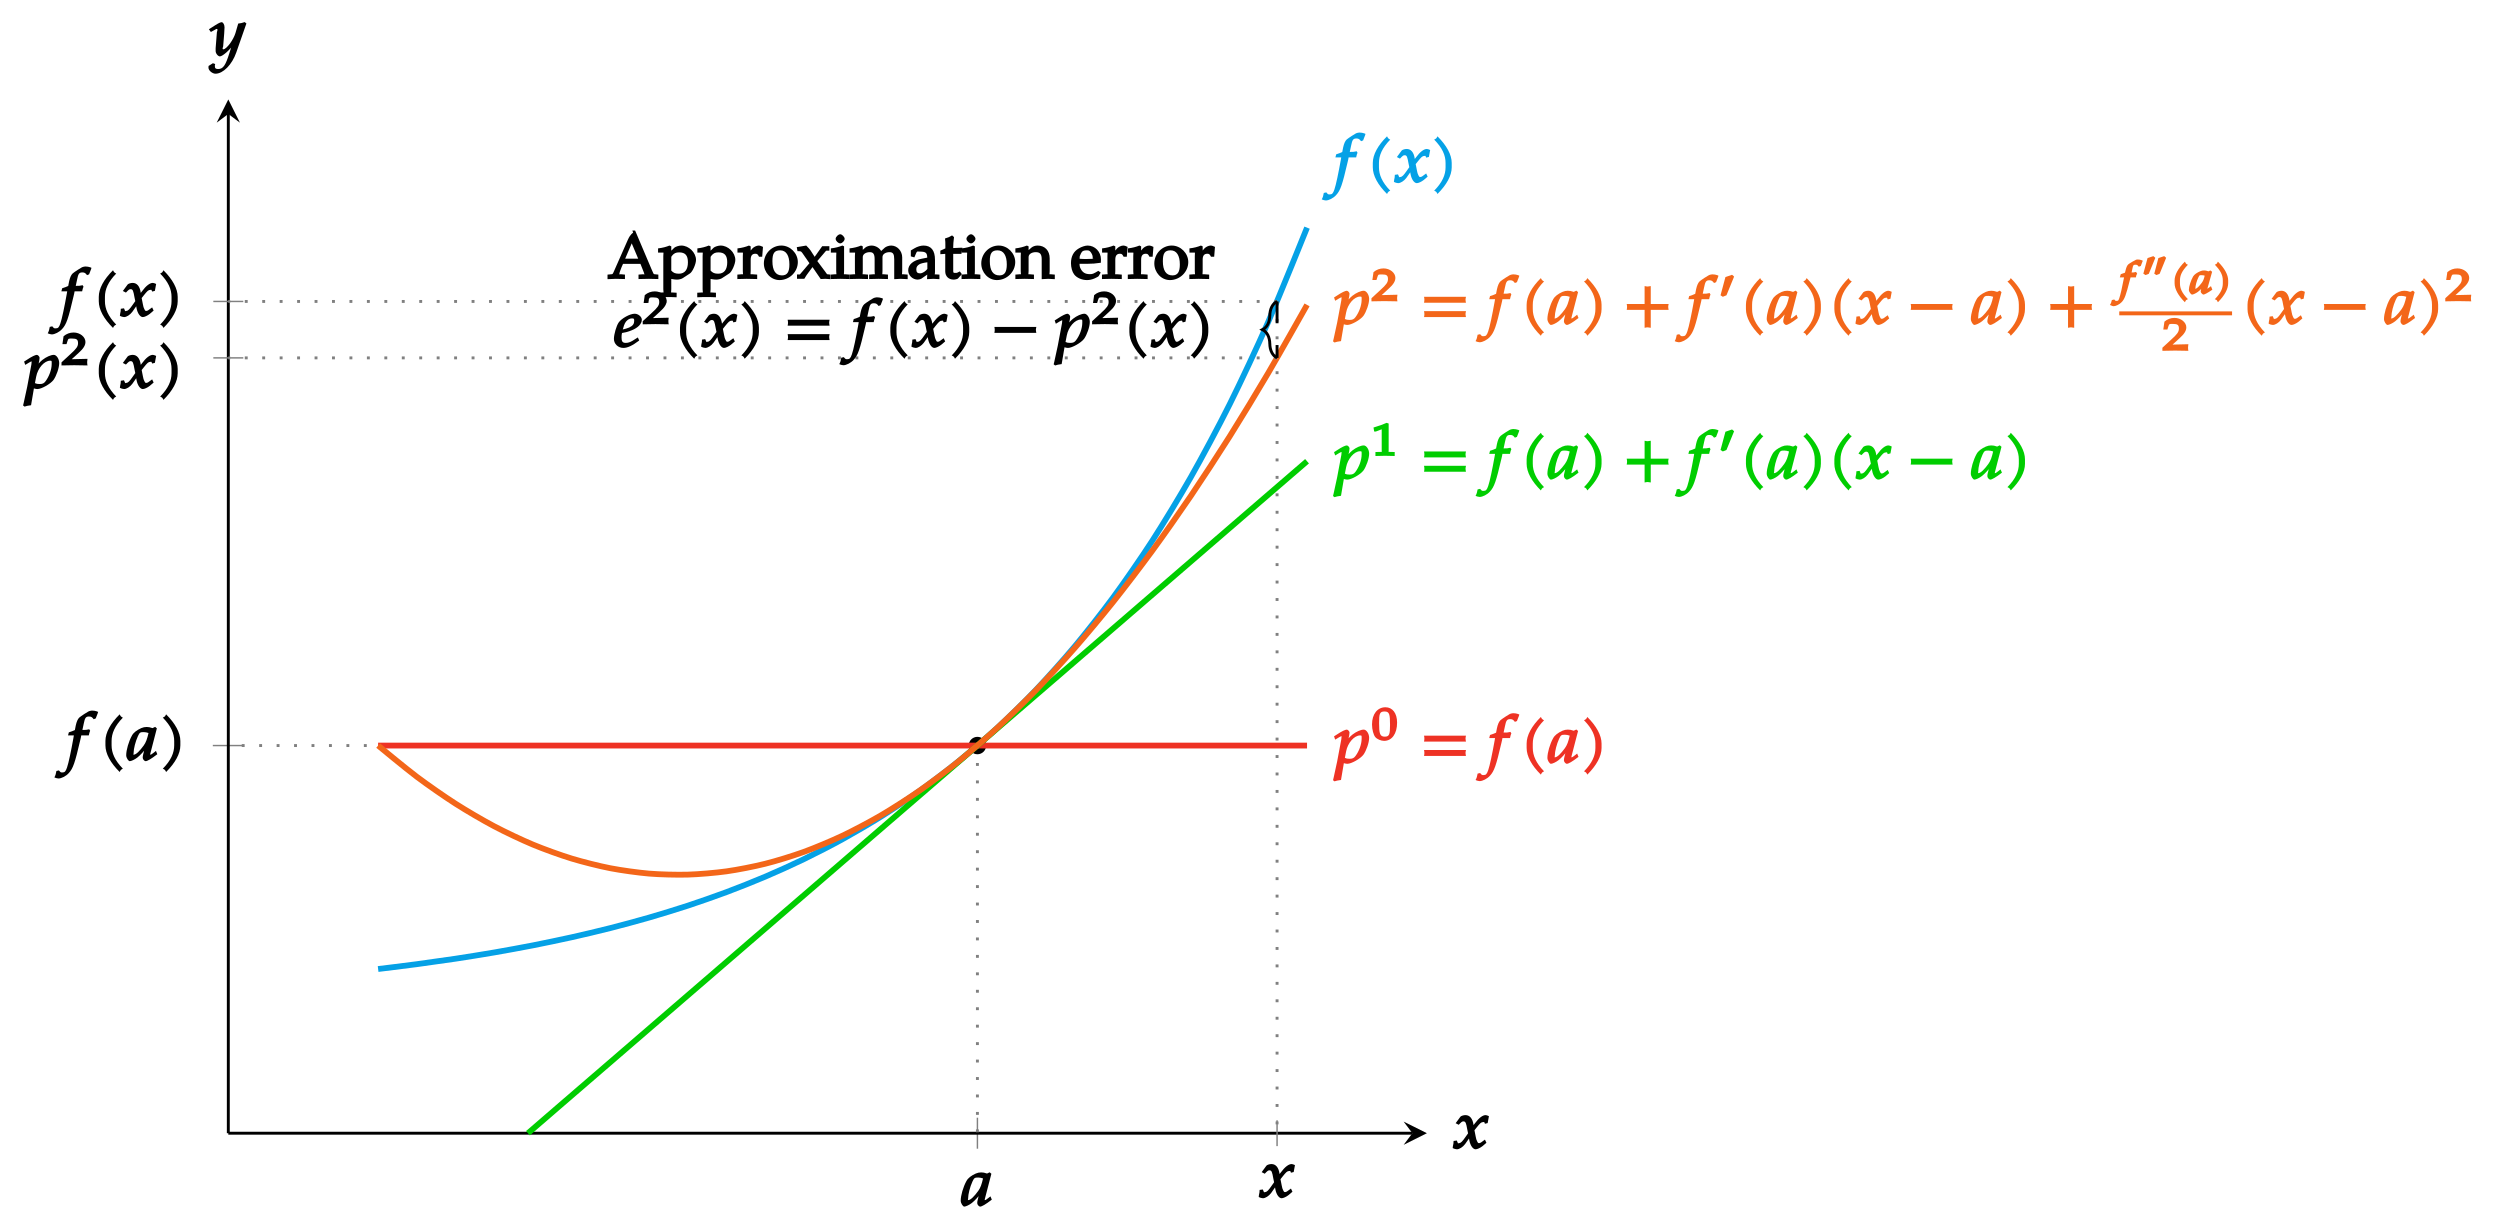 <?xml version="1.0" encoding="UTF-8"?>
<svg xmlns="http://www.w3.org/2000/svg" xmlns:xlink="http://www.w3.org/1999/xlink" width="342.75pt" height="168.75pt" viewBox="0 0 342.75 168.75" version="1.1">
<defs>
<g>
<symbol overflow="visible" id="glyph0-0">
<path style="stroke:none;" d=""/>
</symbol>
<symbol overflow="visible" id="glyph0-1">
<path style="stroke:none;" d="M 4.219 -0.891 L 4.047 -1.312 C 3.797 -1.125 3.797 -1.125 3.75 -1.078 C 3.438 -0.844 3.406 -0.797 3.25 -0.797 C 3.156 -0.797 3.266 -0.734 3.266 -0.875 C 3.266 -0.922 3.266 -0.938 3.281 -0.969 L 4.172 -4.406 L 3.938 -4.609 L 3.578 -4.438 C 3.219 -4.562 3.031 -4.594 2.766 -4.594 C 2.5 -4.594 2.297 -4.547 2.031 -4.438 C 1.422 -4.156 0.984 -3.844 0.75 -3.406 C 0.312 -2.609 -0.031 -1.438 -0.031 -0.719 C -0.031 -0.344 0.281 0.094 0.453 0.094 C 0.656 0.094 1.141 -0.125 1.5 -0.406 C 1.922 -0.75 2.312 -1.172 2.844 -1.859 L 2.578 -1.969 L 2.297 -0.828 C 2.25 -0.656 2.234 -0.516 2.234 -0.375 C 2.234 -0.156 2.484 0.094 2.625 0.094 C 2.859 0.094 3.359 -0.188 4.234 -0.859 Z M 3.047 -3.844 C 2.828 -2.891 2.688 -2.516 2.375 -2.062 C 1.828 -1.312 1.328 -0.797 1 -0.797 C 0.891 -0.797 0.984 -0.781 0.984 -1.016 C 0.984 -1.594 1.234 -2.594 1.578 -3.344 C 1.812 -3.859 1.906 -3.891 2.375 -3.891 C 2.594 -3.891 2.797 -3.844 3.031 -3.766 Z M 3.047 -3.844 "/>
</symbol>
<symbol overflow="visible" id="glyph0-2">
<path style="stroke:none;" d="M 4.125 -6.734 C 3.969 -6.797 3.672 -6.844 3.438 -6.844 C 3.344 -6.844 3.062 -6.781 2.938 -6.703 C 2.875 -6.688 1.953 -6.094 1.719 -5.891 C 1.5 -5.688 1.344 -5.312 1.234 -4.812 L 1.109 -4.172 C 0.859 -4.047 0.656 -3.984 0.281 -3.859 L 0.172 -3.438 L 0.969 -3.438 L 0.906 -3.062 C 0.594 -1.312 0.25 0.344 0.031 0.969 C -0.156 1.5 -0.266 1.641 -0.625 1.641 C -0.859 1.641 -0.859 1.609 -1.078 1.359 L -1.422 1.438 C -1.469 1.766 -1.562 2.094 -1.703 2.312 C -1.531 2.406 -1.25 2.469 -1.141 2.469 C -0.75 2.469 -0.109 2.156 0.266 1.734 C 0.859 1.094 1.109 0.375 1.844 -2.781 C 1.891 -3 1.969 -3.281 1.984 -3.438 L 3.016 -3.438 C 3.078 -3.734 3.141 -3.953 3.203 -4.078 L 3.078 -4.281 L 2.938 -4.25 C 2.703 -4.188 2.594 -4.188 2.125 -4.188 L 2.141 -4.188 L 2.328 -5.062 C 2.484 -5.828 2.594 -6.031 3.047 -6.031 C 3.344 -6.031 3.484 -5.938 3.688 -5.656 L 3.969 -5.766 L 4.234 -6.453 L 4.297 -6.656 Z M 4.125 -6.734 "/>
</symbol>
<symbol overflow="visible" id="glyph0-3">
<path style="stroke:none;" d="M 3.188 -5.938 C 3.141 -5.969 3.094 -6 3.047 -6.047 C 3 -6.094 2.969 -6.141 2.875 -6.328 C 1.609 -5.078 0.922 -3.812 0.922 -2.672 L 0.922 -2.078 C 0.922 -0.938 1.609 0.328 2.875 1.578 C 2.969 1.375 3 1.344 3.047 1.297 C 3.094 1.25 3.141 1.203 3.312 1.125 C 2.203 -0.016 1.766 -1.047 1.766 -2.078 L 1.766 -2.672 C 1.766 -3.719 2.203 -4.734 3.312 -5.875 Z M 3.188 -5.938 "/>
</symbol>
<symbol overflow="visible" id="glyph0-4">
<path style="stroke:none;" d="M 2.875 -2.078 L 2.875 -2.672 C 2.875 -3.812 2.172 -5.078 0.922 -6.328 C 0.828 -6.141 0.797 -6.094 0.75 -6.047 C 0.703 -6 0.656 -5.969 0.469 -5.875 C 1.594 -4.734 2.031 -3.719 2.031 -2.672 L 2.031 -2.078 C 2.031 -1.047 1.594 -0.016 0.469 1.125 C 0.656 1.203 0.703 1.25 0.75 1.297 C 0.797 1.344 0.828 1.375 0.922 1.578 C 2.172 0.328 2.875 -0.938 2.875 -2.078 Z M 2.875 -2.078 "/>
</symbol>
<symbol overflow="visible" id="glyph0-5">
<path style="stroke:none;" d="M 4.938 -4.469 C 4.812 -4.531 4.625 -4.594 4.531 -4.594 C 4.141 -4.594 3.625 -4.234 3.016 -3.406 L 2.656 -2.922 L 2.938 -2.812 L 2.875 -3.25 C 2.75 -4.141 2.344 -4.594 1.766 -4.594 C 1.5 -4.594 1.172 -4.484 1.078 -4.375 L 0.422 -3.484 L 0.844 -3.266 C 1.203 -3.641 1.297 -3.734 1.484 -3.734 C 1.797 -3.734 1.859 -3.5 2.016 -2.625 L 2.125 -2.094 L 1.781 -1.609 C 1.359 -1 1.141 -0.75 0.875 -0.75 C 0.719 -0.75 0.766 -0.656 0.75 -0.703 L 0.578 -1.109 L 0.141 -1.047 C 0.141 -0.75 0.109 -0.625 0.047 -0.344 C 0.031 -0.234 0.031 -0.203 0.016 -0.078 C 0.203 0.031 0.484 0.094 0.594 0.094 C 0.922 0.094 1.406 -0.203 1.719 -0.625 L 2.453 -1.672 L 2.188 -1.766 L 2.297 -1.141 C 2.438 -0.391 2.812 0.094 3.156 0.094 C 3.375 0.094 3.797 -0.094 4.109 -0.344 L 4.641 -0.797 L 4.438 -1.234 C 3.922 -0.844 3.797 -0.75 3.641 -0.75 C 3.484 -0.75 3.469 -0.797 3.375 -0.984 C 3.281 -1.141 3.219 -1.375 3.172 -1.641 L 3 -2.516 L 3.297 -2.891 C 3.766 -3.469 3.906 -3.641 4.219 -3.641 C 4.375 -3.641 4.328 -3.703 4.438 -3.406 L 4.812 -3.5 L 4.984 -4.438 Z M 4.938 -4.469 "/>
</symbol>
<symbol overflow="visible" id="glyph0-6">
<path style="stroke:none;" d="M 4.797 -3.469 C 4.797 -4.062 4.406 -4.594 4.062 -4.594 C 3.656 -4.594 3.016 -4.312 2.5 -3.906 C 2.109 -3.578 1.906 -3.359 1.562 -2.828 L 1.828 -2.719 L 2.062 -3.797 C 2.094 -3.953 2.109 -4.078 2.109 -4.188 C 2.109 -4.359 1.875 -4.594 1.734 -4.594 C 1.531 -4.594 1.047 -4.375 0.328 -3.891 L -0.016 -3.672 L 0.141 -3.219 L 0.656 -3.531 C 0.938 -3.688 0.938 -3.688 1.016 -3.688 C 1.109 -3.688 1.016 -3.75 1.016 -3.625 C 1.016 -3.547 1 -3.375 0.984 -3.281 L 0.406 -0.203 L -0.062 1.953 L -0.156 2.344 L 0.047 2.5 C 0.297 2.406 0.5 2.375 0.938 2.312 L 1.328 0.016 L 1.297 0 C 1.547 0.078 1.703 0.094 1.812 0.094 C 2.359 0.094 3.594 -0.594 4.016 -1.156 C 4.406 -1.703 4.797 -2.797 4.797 -3.469 Z M 3.766 -3.328 C 3.766 -2.594 3.422 -1.625 2.906 -0.953 C 2.703 -0.688 2.516 -0.594 2.109 -0.594 C 1.812 -0.594 1.672 -0.625 1.469 -0.719 L 1.641 -1.609 C 1.859 -2.766 2.75 -3.797 3.562 -3.797 C 3.812 -3.797 3.766 -3.734 3.766 -3.328 Z M 3.766 -3.328 "/>
</symbol>
<symbol overflow="visible" id="glyph0-7">
<path style="stroke:none;" d="M 6.25 -3.094 C 6.234 -3.188 6.219 -3.281 6.219 -3.359 C 6.219 -3.453 6.234 -3.547 6.281 -3.766 L 0.531 -3.766 C 0.578 -3.547 0.578 -3.453 0.578 -3.359 C 0.578 -3.281 0.578 -3.188 0.531 -2.953 L 6.281 -2.953 Z M 6.25 -1.125 C 6.234 -1.203 6.219 -1.297 6.219 -1.391 C 6.219 -1.484 6.234 -1.562 6.281 -1.797 L 0.531 -1.797 C 0.578 -1.562 0.578 -1.484 0.578 -1.391 C 0.578 -1.297 0.578 -1.203 0.531 -0.984 L 6.281 -0.984 Z M 6.25 -1.125 "/>
</symbol>
<symbol overflow="visible" id="glyph0-8">
<path style="stroke:none;" d="M 6.25 -2.109 C 6.234 -2.203 6.219 -2.281 6.219 -2.375 C 6.219 -2.469 6.234 -2.562 6.281 -2.781 L 3.828 -2.781 L 3.828 -5.234 C 3.594 -5.188 3.5 -5.172 3.406 -5.172 C 3.312 -5.172 3.234 -5.188 2.984 -5.234 L 2.984 -2.781 L 0.531 -2.781 C 0.578 -2.562 0.578 -2.469 0.578 -2.375 C 0.578 -2.281 0.578 -2.203 0.531 -1.969 L 2.984 -1.969 L 2.984 0.484 C 3.234 0.438 3.312 0.422 3.406 0.422 C 3.5 0.422 3.594 0.438 3.828 0.484 L 3.828 -1.969 L 6.281 -1.969 Z M 6.25 -2.109 "/>
</symbol>
<symbol overflow="visible" id="glyph0-9">
<path style="stroke:none;" d="M 6.25 -2.109 C 6.234 -2.203 6.219 -2.281 6.219 -2.375 C 6.219 -2.469 6.234 -2.562 6.281 -2.781 L 0.531 -2.781 C 0.578 -2.562 0.578 -2.469 0.578 -2.375 C 0.578 -2.281 0.578 -2.203 0.531 -1.969 L 6.281 -1.969 Z M 6.25 -2.109 "/>
</symbol>
<symbol overflow="visible" id="glyph0-10">
<path style="stroke:none;" d="M 3.906 -3.766 C 3.906 -4.172 3.422 -4.594 2.922 -4.594 C 2.281 -4.594 1.109 -3.953 0.719 -3.375 C 0.422 -2.938 0.078 -1.766 0.078 -1.141 C 0.078 -0.453 0.656 0.094 1.375 0.094 C 1.922 0.094 2.578 -0.188 3.547 -0.922 L 3.359 -1.344 L 2.938 -1.078 C 2.438 -0.734 2.078 -0.594 1.719 -0.594 C 1.25 -0.594 1.125 -0.797 1.125 -1.344 C 1.125 -1.562 1.141 -1.797 1.188 -1.953 L 1.859 -2.094 C 2.031 -2.141 2.281 -2.219 2.531 -2.328 C 3.359 -2.656 3.906 -3.203 3.906 -3.766 Z M 2.859 -3.609 C 2.859 -3.219 2.688 -2.938 2.172 -2.703 C 1.906 -2.594 1.547 -2.484 1.297 -2.438 L 1.344 -2.594 C 1.5 -3.188 1.656 -3.484 1.922 -3.703 C 2.109 -3.859 2.312 -3.953 2.562 -3.953 C 2.828 -3.953 2.859 -3.906 2.859 -3.609 Z M 2.859 -3.609 "/>
</symbol>
<symbol overflow="visible" id="glyph0-11">
<path style="stroke:none;" d="M 4.984 -4.469 L 4.812 -4.609 C 4.484 -4.5 4.266 -4.438 3.922 -4.406 L 3.547 -3.109 C 3.422 -2.688 3.125 -2.125 2.812 -1.688 C 2.469 -1.234 2.109 -0.875 1.891 -0.875 C 1.672 -0.875 1.844 -1.172 1.859 -1.281 L 2 -3.016 C 2.016 -3.297 2.047 -3.641 2.047 -3.891 C 2.047 -4.297 1.828 -4.594 1.656 -4.594 C 1.531 -4.594 1.281 -4.5 0.812 -4.203 L -0.094 -3.625 L 0.172 -3.25 L 0.828 -3.609 C 0.875 -3.641 0.891 -3.672 0.953 -3.672 C 1.203 -3.672 1.016 -3.359 1 -3.203 L 0.828 -1.031 L 0.828 -0.672 C 0.812 -0.297 1.172 0.094 1.406 0.094 C 1.766 0.094 2.703 -0.703 3.438 -1.719 L 3.172 -1.812 L 2.688 -0.281 C 2.188 1.312 1.859 1.828 1.172 1.828 C 0.828 1.828 0.719 1.719 0.719 1.406 C 0.719 1.359 0.719 1.297 0.766 1.141 L 0.453 1.031 L -0.141 1.406 C -0.156 1.547 -0.156 1.594 -0.156 1.641 C -0.156 2.031 0.375 2.469 0.812 2.469 C 1.844 2.469 3.078 1.234 3.656 -0.438 L 5.047 -4.422 Z M 4.984 -4.469 "/>
</symbol>
<symbol overflow="visible" id="glyph1-0">
<path style="stroke:none;" d=""/>
</symbol>
<symbol overflow="visible" id="glyph1-1">
<path style="stroke:none;" d="M 3.562 -2.375 C 3.562 -3.688 2.922 -4.484 1.969 -4.484 C 0.875 -4.484 0.125 -3.562 0.125 -2.125 C 0.125 -1.422 0.328 -0.688 0.578 -0.391 C 0.812 -0.109 1.359 0.125 1.781 0.125 C 2.844 0.125 3.562 -0.844 3.562 -2.375 Z M 2.594 -2.078 C 2.594 -0.797 2.516 -0.453 1.875 -0.453 C 1.203 -0.453 1.094 -0.875 1.094 -2.328 C 1.094 -3.594 1.172 -3.906 1.844 -3.906 C 2.516 -3.906 2.594 -3.5 2.594 -2.078 Z M 2.594 -2.078 "/>
</symbol>
<symbol overflow="visible" id="glyph1-2">
<path style="stroke:none;" d="M 3.234 -0.156 L 3.234 -0.516 L 2.688 -0.531 C 2.297 -0.562 2.406 -0.438 2.406 -0.75 L 2.406 -4.422 L 2.125 -4.516 C 1.672 -4.312 1.172 -4.125 0.328 -3.875 L 0.422 -3.328 L 0.656 -3.328 L 1.562 -3.672 L 1.578 -3.672 C 1.625 -3.672 1.453 -3.797 1.453 -3.656 L 1.453 -0.75 C 1.453 -0.438 1.562 -0.562 1.188 -0.531 L 0.594 -0.516 L 0.594 0.031 L 1.938 0 L 3.234 0.031 Z M 3.234 -0.156 "/>
</symbol>
<symbol overflow="visible" id="glyph1-3">
<path style="stroke:none;" d="M 1.984 -3.438 L 1.781 -3.609 L 0.875 -3.297 L 0.203 -0.797 L 0.516 -0.594 L 1.016 -0.797 L 2.062 -3.359 Z M 1.984 -3.438 "/>
</symbol>
<symbol overflow="visible" id="glyph1-4">
<path style="stroke:none;" d="M 3.578 -0.156 C 3.562 -0.281 3.562 -0.344 3.562 -0.438 C 3.562 -0.516 3.562 -0.562 3.609 -0.875 L 0.969 -0.812 L 1.109 -0.516 L 2.375 -1.672 C 3.062 -2.281 3.328 -2.734 3.328 -3.188 C 3.328 -3.875 2.594 -4.484 1.703 -4.484 C 1.203 -4.484 0.719 -4.312 0.328 -3.969 L 0.172 -2.891 L 0.734 -2.891 L 0.875 -3.344 C 0.984 -3.688 1.047 -3.656 1.516 -3.656 C 2.125 -3.656 2.312 -3.516 2.312 -3.016 C 2.312 -2.562 2.078 -2.25 1.281 -1.531 L 0.047 -0.391 L 0.047 0.031 L 1.797 0 L 3.609 0.031 Z M 3.578 -0.156 "/>
</symbol>
<symbol overflow="visible" id="glyph1-5">
<path style="stroke:none;" d="M 3.016 -4.672 C 2.891 -4.719 2.688 -4.75 2.516 -4.75 C 2.438 -4.75 2.328 -4.734 2.281 -4.703 C 2.109 -4.641 1.391 -4.219 1.234 -4.078 C 1.078 -3.938 0.953 -3.641 0.875 -3.297 L 0.781 -2.938 C 0.672 -2.891 0.531 -2.844 0.203 -2.734 L 0.078 -2.297 L 0.656 -2.297 L 0.625 -2.141 C 0.406 -0.969 0.156 0.141 0 0.562 C -0.125 0.906 -0.141 0.922 -0.391 0.922 C -0.547 0.922 -0.5 0.922 -0.688 0.734 L -1.016 0.812 C -1.078 1.078 -1.125 1.25 -1.281 1.484 C -0.953 1.641 -0.844 1.656 -0.766 1.656 C -0.484 1.656 0.031 1.406 0.297 1.125 C 0.734 0.703 0.922 0.156 1.453 -1.938 C 1.484 -2.094 1.531 -2.281 1.547 -2.297 L 2.281 -2.297 C 2.328 -2.578 2.328 -2.594 2.453 -2.812 L 2.297 -3.047 L 2.172 -3.016 C 2 -2.969 1.922 -2.969 1.578 -2.969 L 1.688 -2.969 L 1.797 -3.469 C 1.906 -3.984 1.922 -4.031 2.25 -4.031 C 2.453 -4.031 2.5 -3.984 2.672 -3.766 L 2.953 -3.859 L 3.156 -4.406 L 3.234 -4.578 Z M 3.016 -4.672 "/>
</symbol>
<symbol overflow="visible" id="glyph1-6">
<path style="stroke:none;" d="M 2.188 -4.109 C 2.156 -4.125 2.125 -4.156 2.094 -4.188 C 2.062 -4.219 2.047 -4.25 1.938 -4.453 C 1.016 -3.547 0.531 -2.641 0.531 -1.875 L 0.531 -1.484 C 0.531 -0.719 1.016 0.188 1.938 1.109 C 2.047 0.891 2.062 0.859 2.094 0.828 C 2.125 0.797 2.156 0.781 2.359 0.688 C 1.531 -0.156 1.266 -0.781 1.266 -1.484 L 1.266 -1.875 C 1.266 -2.562 1.531 -3.188 2.359 -4.031 Z M 2.188 -4.109 "/>
</symbol>
<symbol overflow="visible" id="glyph1-7">
<path style="stroke:none;" d="M 3.141 -0.688 L 2.984 -1.094 C 2.734 -0.906 2.719 -0.891 2.688 -0.875 C 2.453 -0.719 2.5 -0.719 2.391 -0.719 C 2.312 -0.719 2.469 -0.578 2.469 -0.672 C 2.469 -0.703 2.469 -0.719 2.484 -0.734 L 3.141 -3.062 L 2.906 -3.25 L 2.641 -3.125 C 2.359 -3.219 2.219 -3.25 2.047 -3.25 C 1.844 -3.25 1.703 -3.219 1.516 -3.141 C 1.078 -2.953 0.719 -2.719 0.531 -2.422 C 0.234 -1.891 -0.047 -1.047 -0.047 -0.578 C -0.047 -0.312 0.25 0.062 0.391 0.062 C 0.531 0.062 0.922 -0.109 1.188 -0.312 C 1.484 -0.531 1.766 -0.812 2.141 -1.281 L 1.828 -1.406 L 1.625 -0.641 C 1.594 -0.531 1.578 -0.438 1.578 -0.328 C 1.578 -0.203 1.844 0.062 1.938 0.062 C 2.094 0.062 2.516 -0.156 3.172 -0.609 Z M 2.156 -2.656 C 2 -2.016 1.922 -1.828 1.703 -1.531 C 1.312 -1.016 1.016 -0.719 0.781 -0.719 C 0.688 -0.719 0.844 -0.609 0.844 -0.766 C 0.844 -1.156 1.016 -1.812 1.266 -2.312 C 1.438 -2.656 1.406 -2.594 1.766 -2.594 C 1.922 -2.594 2.047 -2.562 2.125 -2.531 Z M 2.156 -2.656 "/>
</symbol>
<symbol overflow="visible" id="glyph1-8">
<path style="stroke:none;" d="M 2 -1.484 L 2 -1.875 C 2 -2.641 1.516 -3.547 0.594 -4.453 C 0.484 -4.25 0.469 -4.219 0.438 -4.188 C 0.406 -4.156 0.375 -4.125 0.172 -4.031 C 1 -3.188 1.266 -2.562 1.266 -1.875 L 1.266 -1.484 C 1.266 -0.781 1 -0.156 0.172 0.688 C 0.375 0.781 0.406 0.797 0.438 0.828 C 0.469 0.859 0.484 0.891 0.594 1.109 C 1.516 0.188 2 -0.719 2 -1.484 Z M 2 -1.484 "/>
</symbol>
<symbol overflow="visible" id="glyph2-0">
<path style="stroke:none;" d=""/>
</symbol>
<symbol overflow="visible" id="glyph2-1">
<path style="stroke:none;" d="M 1.688 -2.938 L 1.5 -3.094 L 0.703 -2.828 L 0.125 -0.688 L 0.422 -0.5 L 0.875 -0.672 L 1.766 -2.859 Z M 3.172 -2.938 L 2.984 -3.094 L 2.188 -2.828 L 1.625 -0.688 L 1.906 -0.5 L 2.359 -0.672 L 3.25 -2.859 Z M 3.172 -2.938 "/>
</symbol>
<symbol overflow="visible" id="glyph3-0">
<path style="stroke:none;" d=""/>
</symbol>
<symbol overflow="visible" id="glyph3-1">
<path style="stroke:none;" d="M 6.938 -0.141 L 6.938 -0.578 L 6.469 -0.625 C 6.25 -0.641 6.312 -0.625 5.984 -1.359 L 3.75 -6.625 L 3.375 -6.625 L 3.484 -6.328 C 3.484 -6.328 3.109 -6.141 2.766 -5.375 L 0.781 -0.875 C 0.656 -0.625 0.656 -0.641 0.469 -0.625 L -0.031 -0.578 L -0.031 0.047 C 0.453 0.016 0.797 0 1.109 0 C 1.469 0 1.844 0.016 2.359 0.031 L 2.359 -0.578 L 1.859 -0.625 C 1.547 -0.641 1.594 -0.531 1.594 -0.672 C 1.594 -0.797 1.719 -1.172 1.906 -1.625 L 2.094 -2.047 L 4.484 -2.047 L 4.828 -1.188 C 4.984 -0.812 5.016 -0.703 5.016 -0.625 C 5.016 -0.516 5.047 -0.641 4.812 -0.625 L 4.219 -0.578 L 4.219 0.031 C 4.812 0.016 5.234 0 5.641 0 C 6.016 0 6.406 0.016 6.938 0.031 Z M 4.422 -2.766 L 2.391 -2.766 L 3.453 -5.25 L 3.125 -5.25 L 4.172 -2.766 Z M 4.422 -2.766 "/>
</symbol>
<symbol overflow="visible" id="glyph3-2">
<path style="stroke:none;" d="M 5.125 -2.594 C 5.125 -3.594 4.141 -4.562 3.109 -4.562 C 2.766 -4.562 2.328 -4.406 2.172 -4.281 L 1.734 -3.859 L 1.734 -4.453 L 1.484 -4.562 C 1.031 -4.375 0.562 -4.25 -0.078 -4.172 L -0.078 -3.594 L 0.422 -3.594 C 0.781 -3.594 0.641 -3.688 0.641 -3.109 L 0.641 1.406 C 0.641 1.969 0.797 1.859 0.484 1.875 L -0.094 1.906 L -0.094 2.531 C 0.453 2.5 0.812 2.5 1.188 2.5 C 1.562 2.5 1.938 2.5 2.469 2.531 L 2.469 1.906 L 1.906 1.875 C 1.594 1.859 1.734 1.969 1.734 1.406 L 1.734 0.016 C 1.719 0 2.125 0.109 2.531 0.109 C 2.797 0.109 3.141 0.016 3.281 -0.078 L 4.312 -0.75 C 4.656 -0.984 5.125 -2.031 5.125 -2.594 Z M 4.016 -2.266 C 4.016 -1.266 3.594 -0.703 2.781 -0.703 C 2.281 -0.703 2.031 -0.812 1.734 -1.125 L 1.734 -2.922 C 1.734 -3.047 1.734 -3.016 1.844 -3.172 C 2.109 -3.5 2.359 -3.625 2.812 -3.625 C 3.656 -3.625 4.016 -3.203 4.016 -2.266 Z M 4.016 -2.266 "/>
</symbol>
<symbol overflow="visible" id="glyph3-3">
<path style="stroke:none;" d="M 3.469 -4.406 C 3.375 -4.469 3.094 -4.562 2.938 -4.562 C 2.656 -4.562 2.25 -4.359 2.062 -4.141 L 1.562 -3.547 L 1.844 -3.422 L 1.844 -4.453 L 1.609 -4.562 C 1.141 -4.375 0.688 -4.25 0.031 -4.172 L 0.031 -3.594 L 0.531 -3.594 C 0.891 -3.594 0.766 -3.688 0.766 -3.109 L 0.766 -1.078 C 0.766 -0.516 0.906 -0.641 0.594 -0.625 L 0.016 -0.578 L 0.016 0.031 C 0.562 0.016 0.922 0 1.297 0 C 1.719 0 2.141 0.016 2.734 0.031 L 2.734 -0.578 L 2.109 -0.625 C 1.703 -0.641 1.844 -0.5 1.844 -1.078 L 1.844 -2.625 C 1.844 -3.172 2.047 -3.438 2.484 -3.438 C 2.75 -3.438 2.812 -3.359 2.984 -3.031 L 3.422 -3.031 L 3.531 -4.375 Z M 3.469 -4.406 "/>
</symbol>
<symbol overflow="visible" id="glyph3-4">
<path style="stroke:none;" d="M 4.766 -2.297 C 4.766 -3.5 3.734 -4.562 2.5 -4.562 C 1.188 -4.562 0.109 -3.453 0.109 -2.109 C 0.109 -0.859 1.078 0.172 2.25 0.172 C 3.625 0.172 4.766 -0.953 4.766 -2.297 Z M 3.609 -1.969 C 3.609 -0.938 3.312 -0.469 2.594 -0.469 C 1.719 -0.469 1.281 -1.141 1.281 -2.422 C 1.281 -3.5 1.547 -3.906 2.344 -3.906 C 3.172 -3.906 3.609 -3.188 3.609 -1.969 Z M 3.609 -1.969 "/>
</symbol>
<symbol overflow="visible" id="glyph3-5">
<path style="stroke:none;" d="M 4.609 -0.141 L 4.609 -0.578 L 4.219 -0.625 C 4.109 -0.625 4.125 -0.641 4.031 -0.781 L 2.797 -2.438 L 3.969 -3.812 C 4.031 -3.875 4.016 -3.859 4.156 -3.859 L 4.453 -3.859 L 4.453 -4.469 L 3.469 -4.469 L 2.438 -3.016 L 1.875 -3.891 C 1.734 -4.078 1.641 -4.203 1.281 -4.562 L -0.016 -4.344 L 0.078 -3.797 L 0.406 -3.781 C 0.578 -3.766 0.641 -3.688 0.734 -3.562 L 1.719 -2.141 L 0.469 -0.672 C 0.406 -0.594 0.422 -0.594 0.328 -0.594 L 0.016 -0.594 L 0.016 0 L 0.953 0 L 1.062 -0.047 C 1.062 -0.047 1.125 -0.25 1.609 -0.891 L 2.141 -1.609 L 3.266 0.031 C 3.531 0.016 3.719 0 3.891 0 C 4.078 0 4.266 0.016 4.609 0.047 Z M 4.609 -0.141 "/>
</symbol>
<symbol overflow="visible" id="glyph3-6">
<path style="stroke:none;" d="M 2.594 -0.141 L 2.594 -0.578 L 2.016 -0.625 C 1.719 -0.641 1.844 -0.516 1.844 -1.078 L 1.844 -4.453 L 1.609 -4.562 C 1.141 -4.375 0.688 -4.25 0.031 -4.172 L 0.031 -3.594 L 0.531 -3.594 C 0.891 -3.594 0.766 -3.688 0.766 -3.109 L 0.766 -1.078 C 0.766 -0.516 0.906 -0.641 0.594 -0.625 L 0.016 -0.578 L 0.016 0.031 C 0.562 0.016 0.938 0 1.312 0 C 1.688 0 2.047 0.016 2.594 0.031 Z M 1.922 -5.484 C 1.922 -5.734 1.578 -6.109 1.312 -6.109 C 1.047 -6.109 0.688 -5.75 0.688 -5.484 C 0.688 -5.203 1.047 -4.859 1.312 -4.859 C 1.578 -4.859 1.922 -5.203 1.922 -5.484 Z M 1.922 -5.484 "/>
</symbol>
<symbol overflow="visible" id="glyph3-7">
<path style="stroke:none;" d="M 7.953 -0.141 L 7.953 -0.578 L 7.375 -0.625 C 7.062 -0.641 7.203 -0.516 7.203 -1.078 L 7.203 -2.938 C 7.203 -3.828 6.516 -4.562 5.688 -4.562 C 5.375 -4.562 5 -4.422 4.828 -4.281 L 4.312 -3.812 C 4.156 -4.141 3.625 -4.562 3 -4.562 C 2.672 -4.562 2.297 -4.422 2.141 -4.281 L 1.797 -3.969 L 1.797 -4.453 L 1.562 -4.562 C 1.109 -4.375 0.641 -4.25 -0.016 -4.172 L -0.016 -3.594 L 0.5 -3.594 C 0.859 -3.594 0.719 -3.688 0.719 -3.109 L 0.719 -1.078 C 0.719 -0.516 0.859 -0.641 0.562 -0.625 L -0.031 -0.578 L -0.031 0.031 C 0.516 0.016 0.906 0 1.281 0 C 1.641 0 1.984 0.016 2.516 0.031 L 2.516 -0.578 L 1.969 -0.625 C 1.672 -0.641 1.797 -0.516 1.797 -1.078 L 1.797 -2.984 C 1.797 -3.391 2.234 -3.656 2.766 -3.656 C 3.25 -3.656 3.422 -3.375 3.422 -2.688 L 3.422 -1.078 C 3.422 -0.516 3.562 -0.641 3.25 -0.625 L 2.672 -0.578 L 2.672 0.031 C 3.219 0.016 3.594 0 3.969 0 C 4.344 0 4.703 0.016 5.25 0.031 L 5.25 -0.578 L 4.672 -0.625 C 4.375 -0.641 4.5 -0.516 4.5 -1.078 L 4.5 -2.984 C 4.5 -3.391 4.938 -3.656 5.469 -3.656 C 5.953 -3.656 6.109 -3.375 6.109 -2.688 L 6.109 0.047 C 6.516 0.016 6.766 0 7 0 C 7.266 0 7.531 0.016 7.953 0.047 Z M 7.953 -0.141 "/>
</symbol>
<symbol overflow="visible" id="glyph3-8">
<path style="stroke:none;" d="M 4.391 -0.141 L 4.391 -0.578 L 3.875 -0.609 C 3.656 -0.625 3.781 -0.516 3.781 -0.953 L 3.781 -2.594 C 3.781 -3.906 3.25 -4.562 2.203 -4.562 C 1.828 -4.562 1.344 -4.406 1 -4.203 L 0.469 -3.891 L 0.469 -3.078 L 0.953 -2.938 L 1.156 -3.422 C 1.344 -3.844 1.281 -3.734 1.688 -3.734 C 2.531 -3.734 2.703 -3.562 2.719 -2.906 L 2.016 -2.766 C 0.797 -2.547 0.109 -1.953 0.109 -1.172 C 0.109 -0.469 0.703 0.109 1.422 0.109 C 1.578 0.109 1.844 0.031 1.906 -0.016 L 2.719 -0.578 L 2.688 0.047 C 3.094 0.016 3.328 0 3.562 0 C 3.781 0 4 0.016 4.391 0.047 Z M 2.781 -1.406 C 2.516 -1.047 2.078 -0.75 1.734 -0.75 C 1.375 -0.75 1.219 -0.906 1.219 -1.297 C 1.219 -1.625 1.359 -1.812 1.625 -1.984 C 1.844 -2.109 2.219 -2.203 2.734 -2.266 L 2.734 -1.344 Z M 2.781 -1.406 "/>
</symbol>
<symbol overflow="visible" id="glyph3-9">
<path style="stroke:none;" d="M 2.859 -4.266 L 1.797 -4.219 L 1.797 -4.375 C 1.797 -4.75 1.828 -5.062 1.906 -5.719 L 1.641 -5.953 C 1.281 -5.734 1.141 -5.672 0.672 -5.531 C 0.719 -5.125 0.719 -4.953 0.719 -4.688 L 0.719 -4.172 L 0.031 -3.859 L 0.031 -3.375 L 0.703 -3.422 L 0.703 -1.016 C 0.703 -0.344 1.172 0.109 1.859 0.109 C 2.078 0.109 2.406 0.016 2.453 -0.047 L 2.984 -0.641 L 2.703 -1.016 C 2.312 -0.797 2.297 -0.812 2.125 -0.812 C 1.781 -0.812 1.797 -0.812 1.797 -1.25 L 1.797 -3.422 L 2.922 -3.422 L 3.062 -4.266 Z M 2.859 -4.266 "/>
</symbol>
<symbol overflow="visible" id="glyph3-10">
<path style="stroke:none;" d="M 5.297 -0.141 L 5.297 -0.578 L 4.766 -0.625 C 4.453 -0.641 4.594 -0.516 4.594 -1.078 L 4.594 -2.812 C 4.594 -3.859 3.938 -4.562 2.938 -4.562 C 2.594 -4.562 2.281 -4.438 2.094 -4.281 L 1.703 -3.938 L 1.703 -4.453 L 1.469 -4.562 C 1 -4.375 0.531 -4.25 -0.109 -4.172 L -0.109 -3.594 L 0.391 -3.594 C 0.75 -3.594 0.625 -3.688 0.625 -3.109 L 0.625 -1.078 C 0.625 -0.516 0.766 -0.641 0.453 -0.625 L -0.109 -0.578 L -0.109 0.031 C 0.422 0.016 0.797 0 1.172 0 C 1.531 0 1.906 0.016 2.438 0.031 L 2.438 -0.578 L 1.875 -0.625 C 1.562 -0.641 1.703 -0.516 1.703 -1.078 L 1.703 -2.984 C 1.703 -3.391 2.141 -3.656 2.688 -3.656 C 3.281 -3.656 3.5 -3.375 3.5 -2.688 L 3.5 0.047 C 3.906 0.016 4.156 0 4.391 0 C 4.641 0 4.875 0.016 5.297 0.047 Z M 5.297 -0.141 "/>
</symbol>
<symbol overflow="visible" id="glyph3-11">
<path style="stroke:none;" d="M 4.172 -2.672 C 4.172 -3.703 3.359 -4.562 2.344 -4.562 C 2.016 -4.562 1.5 -4.391 1.141 -4.172 C 0.406 -3.75 0.062 -3.062 0.062 -2.141 C 0.062 -1.562 0.234 -0.953 0.484 -0.625 C 0.828 -0.141 1.562 0.172 2.25 0.172 C 2.578 0.172 2.906 0.109 3.281 -0.047 C 3.516 -0.156 3.828 -0.312 3.859 -0.375 L 4.141 -0.859 L 3.812 -1.094 C 3.109 -0.672 3.016 -0.641 2.641 -0.641 C 2.047 -0.641 1.688 -0.859 1.438 -1.297 C 1.266 -1.594 1.25 -1.719 1.234 -2.062 L 2.375 -2.062 C 3 -2.062 3.375 -2.094 4.156 -2.203 C 4.172 -2.484 4.172 -2.562 4.172 -2.672 Z M 3.219 -2.75 L 2.219 -2.719 C 1.797 -2.719 1.562 -2.719 1.25 -2.75 C 1.25 -3.016 1.234 -3.078 1.359 -3.312 L 1.406 -3.438 C 1.594 -3.844 1.812 -3.906 2.25 -3.906 C 2.531 -3.906 2.641 -3.844 2.812 -3.594 C 3 -3.297 3.047 -3.172 3.047 -2.75 Z M 3.219 -2.75 "/>
</symbol>
</g>
</defs>
<g id="surface1">
<path style="fill:none;stroke-width:0.199;stroke-linecap:butt;stroke-linejoin:miter;stroke:rgb(50%,50%,50%);stroke-opacity:1;stroke-miterlimit:10;" d="M 102.704 -2.125 L 102.704 2.125 " transform="matrix(1,0,0,-1,31.3,155.363)"/>
<path style="fill:none;stroke-width:0.199;stroke-linecap:butt;stroke-linejoin:miter;stroke:rgb(50%,50%,50%);stroke-opacity:1;stroke-miterlimit:10;" d="M -2.124 53.148 L 2.126 53.148 " transform="matrix(1,0,0,-1,31.3,155.363)"/>
<path style="fill:none;stroke-width:0.399;stroke-linecap:butt;stroke-linejoin:miter;stroke:rgb(0%,0%,0%);stroke-opacity:1;stroke-miterlimit:10;" d="M 0.001 -0 L 162.337 -0 " transform="matrix(1,0,0,-1,31.3,155.363)"/>
<path style=" stroke:none;fill-rule:nonzero;fill:rgb(0%,0%,0%);fill-opacity:1;" d="M 195.629 155.363 L 192.438 153.77 L 193.637 155.363 L 192.438 156.957 "/>
<path style="fill:none;stroke-width:0.399;stroke-linecap:butt;stroke-linejoin:miter;stroke:rgb(0%,0%,0%);stroke-opacity:1;stroke-miterlimit:10;" d="M 0.001 -0 L 0.001 139.738 " transform="matrix(1,0,0,-1,31.3,155.363)"/>
<path style=" stroke:none;fill-rule:nonzero;fill:rgb(0%,0%,0%);fill-opacity:1;" d="M 31.301 13.633 L 29.707 16.82 L 31.301 15.625 L 32.895 16.82 "/>
<g style="fill:rgb(0%,0%,0%);fill-opacity:1;">
  <use xlink:href="#glyph0-1" x="131.745" y="165.331"/>
</g>
<g style="fill:rgb(0%,0%,0%);fill-opacity:1;">
  <use xlink:href="#glyph0-2" x="9.156" y="104.263"/>
</g>
<g style="fill:rgb(0%,0%,0%);fill-opacity:1;">
  <use xlink:href="#glyph0-3" x="13.532" y="104.263"/>
  <use xlink:href="#glyph0-1" x="17.333" y="104.263"/>
  <use xlink:href="#glyph0-4" x="21.852" y="104.263"/>
</g>
<path style="fill:none;stroke-width:0.797;stroke-linecap:butt;stroke-linejoin:miter;stroke:rgb(1.999%,63.1%,90.199%);stroke-opacity:1;stroke-miterlimit:10;" d="M 20.54 22.511 C 20.54 22.511 24.376 22.976 25.848 23.175 C 27.321 23.371 29.68 23.703 31.153 23.925 C 32.626 24.148 34.989 24.527 36.462 24.781 C 37.934 25.035 40.294 25.465 41.766 25.754 C 43.239 26.043 45.598 26.535 47.071 26.863 C 48.544 27.191 50.907 27.75 52.38 28.125 C 53.852 28.5 56.212 29.136 57.684 29.562 C 59.157 29.988 61.52 30.711 62.993 31.195 C 64.466 31.679 66.825 32.504 68.298 33.054 C 69.77 33.605 72.134 34.539 73.606 35.168 C 75.079 35.793 77.438 36.859 78.911 37.574 C 80.384 38.289 82.743 39.5 84.216 40.312 C 85.688 41.125 88.052 42.504 89.524 43.429 C 90.997 44.351 93.356 45.925 94.829 46.976 C 96.302 48.027 98.665 49.816 100.138 51.011 C 101.61 52.207 103.97 54.23 105.442 55.59 C 106.915 56.949 109.278 59.261 110.751 60.812 C 112.223 62.359 114.583 64.992 116.055 66.754 C 117.528 68.515 119.891 71.508 121.36 73.515 C 122.833 75.519 125.196 78.925 126.669 81.207 C 128.141 83.492 130.501 87.367 131.973 89.961 C 133.446 92.558 135.809 96.965 137.282 99.922 C 138.755 102.875 141.114 107.894 142.587 111.258 C 144.059 114.617 147.895 124.152 147.895 124.152 " transform="matrix(1,0,0,-1,31.3,155.363)"/>
<g style="fill:rgb(1.961%,63.135%,90.195%);fill-opacity:1;">
  <use xlink:href="#glyph0-2" x="182.913" y="25.016"/>
</g>
<g style="fill:rgb(1.961%,63.135%,90.195%);fill-opacity:1;">
  <use xlink:href="#glyph0-3" x="187.289" y="25.016"/>
  <use xlink:href="#glyph0-5" x="191.09" y="25.016"/>
  <use xlink:href="#glyph0-4" x="196.156" y="25.016"/>
</g>
<path style=" stroke:none;fill-rule:nonzero;fill:rgb(0%,0%,0%);fill-opacity:1;" d="M 135.199 102.215 C 135.199 101.555 134.664 101.02 134.004 101.02 C 133.344 101.02 132.809 101.555 132.809 102.215 C 132.809 102.875 133.344 103.41 134.004 103.41 C 134.664 103.41 135.199 102.875 135.199 102.215 Z M 135.199 102.215 "/>
<path style="fill:none;stroke-width:0.399;stroke-linecap:butt;stroke-linejoin:miter;stroke:rgb(50%,50%,50%);stroke-opacity:1;stroke-dasharray:0.399,1.993;stroke-miterlimit:10;" d="M 102.704 53.148 L 102.704 -0 " transform="matrix(1,0,0,-1,31.3,155.363)"/>
<path style="fill:none;stroke-width:0.399;stroke-linecap:butt;stroke-linejoin:miter;stroke:rgb(50%,50%,50%);stroke-opacity:1;stroke-dasharray:0.399,1.993;stroke-miterlimit:10;" d="M 102.704 53.148 L 0.001 53.148 " transform="matrix(1,0,0,-1,31.3,155.363)"/>
<path style="fill:none;stroke-width:0.797;stroke-linecap:butt;stroke-linejoin:miter;stroke:rgb(93.3%,19.6%,14.099%);stroke-opacity:1;stroke-miterlimit:10;" d="M 20.54 53.148 C 20.54 53.148 24.376 53.148 25.848 53.148 C 27.321 53.148 29.68 53.148 31.153 53.148 C 32.626 53.148 34.989 53.148 36.462 53.148 C 37.934 53.148 40.294 53.148 41.766 53.148 C 43.239 53.148 45.598 53.148 47.071 53.148 C 48.544 53.148 50.907 53.148 52.38 53.148 C 53.852 53.148 56.212 53.148 57.684 53.148 C 59.157 53.148 61.52 53.148 62.993 53.148 C 64.466 53.148 66.825 53.148 68.298 53.148 C 69.77 53.148 72.134 53.148 73.606 53.148 C 75.079 53.148 77.438 53.148 78.911 53.148 C 80.384 53.148 82.743 53.148 84.216 53.148 C 85.688 53.148 88.052 53.148 89.524 53.148 C 90.997 53.148 93.356 53.148 94.829 53.148 C 96.302 53.148 98.665 53.148 100.138 53.148 C 101.61 53.148 103.97 53.148 105.442 53.148 C 106.915 53.148 109.278 53.148 110.751 53.148 C 112.223 53.148 114.583 53.148 116.055 53.148 C 117.528 53.148 119.891 53.148 121.36 53.148 C 122.833 53.148 125.196 53.148 126.669 53.148 C 128.141 53.148 130.501 53.148 131.973 53.148 C 133.446 53.148 135.809 53.148 137.282 53.148 C 138.755 53.148 141.114 53.148 142.587 53.148 C 144.059 53.148 147.895 53.148 147.895 53.148 " transform="matrix(1,0,0,-1,31.3,155.363)"/>
<g style="fill:rgb(93.332%,19.608%,14.119%);fill-opacity:1;">
  <use xlink:href="#glyph0-6" x="182.913" y="104.623"/>
</g>
<g style="fill:rgb(93.332%,19.608%,14.119%);fill-opacity:1;">
  <use xlink:href="#glyph1-1" x="187.979" y="101.449"/>
</g>
<g style="fill:rgb(93.332%,19.608%,14.119%);fill-opacity:1;">
  <use xlink:href="#glyph0-7" x="194.704" y="104.623"/>
</g>
<g style="fill:rgb(93.332%,19.608%,14.119%);fill-opacity:1;">
  <use xlink:href="#glyph0-2" x="204.002" y="104.623"/>
</g>
<g style="fill:rgb(93.332%,19.608%,14.119%);fill-opacity:1;">
  <use xlink:href="#glyph0-3" x="208.378" y="104.623"/>
  <use xlink:href="#glyph0-1" x="212.18" y="104.623"/>
  <use xlink:href="#glyph0-4" x="216.699" y="104.623"/>
</g>
<path style="fill:none;stroke-width:0.797;stroke-linecap:butt;stroke-linejoin:miter;stroke:rgb(0%,80.399%,0%);stroke-opacity:1;stroke-miterlimit:10;" d="M 41.083 -0 C 41.083 -0 44.298 2.773 45.532 3.84 C 46.766 4.902 48.747 6.613 49.981 7.676 C 51.22 8.742 53.2 10.449 54.434 11.515 C 55.669 12.582 57.649 14.289 58.884 15.355 C 60.118 16.418 62.098 18.129 63.333 19.191 C 64.571 20.258 66.552 21.965 67.786 23.031 C 69.02 24.097 71.001 25.804 72.235 26.871 C 73.47 27.933 75.45 29.644 76.684 30.707 C 77.923 31.773 79.903 33.48 81.138 34.547 C 82.372 35.613 84.352 37.32 85.587 38.386 C 86.821 39.449 88.802 41.16 90.036 42.222 C 91.274 43.289 93.255 44.996 94.489 46.062 C 95.723 47.129 97.704 48.836 98.938 49.902 C 100.173 50.965 102.153 52.675 103.388 53.738 C 104.626 54.804 106.606 56.511 107.841 57.578 C 109.075 58.644 111.055 60.351 112.29 61.418 C 113.524 62.48 115.505 64.191 116.739 65.254 C 117.977 66.32 119.958 68.027 121.192 69.093 C 122.427 70.16 124.407 71.867 125.641 72.933 C 126.876 73.996 128.856 75.707 130.091 76.769 C 131.329 77.836 133.309 79.543 134.544 80.609 C 135.778 81.675 137.759 83.383 138.993 84.449 C 140.227 85.511 142.208 87.222 143.442 88.285 C 144.68 89.351 147.895 92.125 147.895 92.125 " transform="matrix(1,0,0,-1,31.3,155.363)"/>
<g style="fill:rgb(0%,80.391%,0%);fill-opacity:1;">
  <use xlink:href="#glyph0-6" x="182.913" y="65.662"/>
</g>
<g style="fill:rgb(0%,80.391%,0%);fill-opacity:1;">
  <use xlink:href="#glyph1-2" x="187.979" y="62.488"/>
</g>
<g style="fill:rgb(0%,80.391%,0%);fill-opacity:1;">
  <use xlink:href="#glyph0-7" x="194.704" y="65.662"/>
</g>
<g style="fill:rgb(0%,80.391%,0%);fill-opacity:1;">
  <use xlink:href="#glyph0-2" x="204.002" y="65.662"/>
</g>
<g style="fill:rgb(0%,80.391%,0%);fill-opacity:1;">
  <use xlink:href="#glyph0-3" x="208.378" y="65.662"/>
  <use xlink:href="#glyph0-1" x="212.18" y="65.662"/>
  <use xlink:href="#glyph0-4" x="216.699" y="65.662"/>
</g>
<g style="fill:rgb(0%,80.391%,0%);fill-opacity:1;">
  <use xlink:href="#glyph0-8" x="222.491" y="65.662"/>
</g>
<g style="fill:rgb(0%,80.391%,0%);fill-opacity:1;">
  <use xlink:href="#glyph0-2" x="231.305" y="65.662"/>
</g>
<g style="fill:rgb(0%,80.391%,0%);fill-opacity:1;">
  <use xlink:href="#glyph1-3" x="235.682" y="62.488"/>
</g>
<g style="fill:rgb(0%,80.391%,0%);fill-opacity:1;">
  <use xlink:href="#glyph0-3" x="238.446" y="65.662"/>
  <use xlink:href="#glyph0-1" x="242.248" y="65.662"/>
  <use xlink:href="#glyph0-4" x="246.767" y="65.662"/>
  <use xlink:href="#glyph0-3" x="250.569" y="65.662"/>
  <use xlink:href="#glyph0-5" x="254.37" y="65.662"/>
</g>
<g style="fill:rgb(0%,80.391%,0%);fill-opacity:1;">
  <use xlink:href="#glyph0-9" x="261.427" y="65.662"/>
</g>
<g style="fill:rgb(0%,80.391%,0%);fill-opacity:1;">
  <use xlink:href="#glyph0-1" x="270.232" y="65.662"/>
  <use xlink:href="#glyph0-4" x="274.751" y="65.662"/>
</g>
<path style="fill:none;stroke-width:0.797;stroke-linecap:butt;stroke-linejoin:miter;stroke:rgb(95.299%,39.999%,9.799%);stroke-opacity:1;stroke-miterlimit:10;" d="M 20.54 53.148 C 20.54 53.148 24.376 49.972 25.848 48.867 C 27.321 47.761 29.68 46.121 31.153 45.179 C 32.626 44.234 34.989 42.855 36.462 42.078 C 37.934 41.3 40.294 40.183 41.766 39.57 C 43.239 38.957 45.598 38.105 47.071 37.656 C 48.544 37.207 50.907 36.613 52.38 36.328 C 53.852 36.043 56.212 35.718 57.684 35.593 C 59.157 35.472 61.52 35.41 62.993 35.453 C 64.466 35.496 66.825 35.695 68.298 35.902 C 69.77 36.105 72.134 36.57 73.606 36.941 C 75.079 37.308 77.438 38.035 78.911 38.57 C 80.384 39.105 82.743 40.093 84.216 40.793 C 85.688 41.492 88.052 42.742 89.524 43.605 C 90.997 44.468 93.356 45.98 94.829 47.008 C 96.302 48.035 98.665 49.812 100.138 51.004 C 101.61 52.195 103.97 54.234 105.442 55.59 C 106.915 56.945 109.278 59.25 110.751 60.765 C 112.223 62.285 114.583 64.851 116.055 66.535 C 117.528 68.218 119.891 71.047 121.36 72.894 C 122.833 74.742 125.196 77.836 126.669 79.847 C 128.141 81.855 130.501 85.215 131.973 87.386 C 133.446 89.562 135.809 93.183 137.282 95.519 C 138.755 97.859 141.114 101.742 142.587 104.246 C 144.059 106.75 147.895 113.562 147.895 113.562 " transform="matrix(1,0,0,-1,31.3,155.363)"/>
<g style="fill:rgb(95.293%,39.999%,9.804%);fill-opacity:1;">
  <use xlink:href="#glyph0-6" x="182.913" y="44.456"/>
</g>
<g style="fill:rgb(95.293%,39.999%,9.804%);fill-opacity:1;">
  <use xlink:href="#glyph1-4" x="187.979" y="41.282"/>
</g>
<g style="fill:rgb(95.293%,39.999%,9.804%);fill-opacity:1;">
  <use xlink:href="#glyph0-7" x="194.704" y="44.456"/>
</g>
<g style="fill:rgb(95.293%,39.999%,9.804%);fill-opacity:1;">
  <use xlink:href="#glyph0-2" x="204.002" y="44.456"/>
</g>
<g style="fill:rgb(95.293%,39.999%,9.804%);fill-opacity:1;">
  <use xlink:href="#glyph0-3" x="208.378" y="44.456"/>
  <use xlink:href="#glyph0-1" x="212.18" y="44.456"/>
  <use xlink:href="#glyph0-4" x="216.699" y="44.456"/>
</g>
<g style="fill:rgb(95.293%,39.999%,9.804%);fill-opacity:1;">
  <use xlink:href="#glyph0-8" x="222.491" y="44.456"/>
</g>
<g style="fill:rgb(95.293%,39.999%,9.804%);fill-opacity:1;">
  <use xlink:href="#glyph0-2" x="231.305" y="44.456"/>
</g>
<g style="fill:rgb(95.293%,39.999%,9.804%);fill-opacity:1;">
  <use xlink:href="#glyph1-3" x="235.682" y="41.282"/>
</g>
<g style="fill:rgb(95.293%,39.999%,9.804%);fill-opacity:1;">
  <use xlink:href="#glyph0-3" x="238.446" y="44.456"/>
  <use xlink:href="#glyph0-1" x="242.248" y="44.456"/>
  <use xlink:href="#glyph0-4" x="246.767" y="44.456"/>
  <use xlink:href="#glyph0-3" x="250.569" y="44.456"/>
  <use xlink:href="#glyph0-5" x="254.37" y="44.456"/>
</g>
<g style="fill:rgb(95.293%,39.999%,9.804%);fill-opacity:1;">
  <use xlink:href="#glyph0-9" x="261.427" y="44.456"/>
</g>
<g style="fill:rgb(95.293%,39.999%,9.804%);fill-opacity:1;">
  <use xlink:href="#glyph0-1" x="270.232" y="44.456"/>
  <use xlink:href="#glyph0-4" x="274.751" y="44.456"/>
</g>
<g style="fill:rgb(95.293%,39.999%,9.804%);fill-opacity:1;">
  <use xlink:href="#glyph0-8" x="280.543" y="44.456"/>
</g>
<g style="fill:rgb(95.293%,39.999%,9.804%);fill-opacity:1;">
  <use xlink:href="#glyph1-5" x="290.551" y="40.326"/>
</g>
<g style="fill:rgb(95.293%,39.999%,9.804%);fill-opacity:1;">
  <use xlink:href="#glyph2-1" x="293.726" y="38.21"/>
</g>
<g style="fill:rgb(95.293%,39.999%,9.804%);fill-opacity:1;">
  <use xlink:href="#glyph1-6" x="297.606" y="40.326"/>
  <use xlink:href="#glyph1-7" x="300.141" y="40.326"/>
  <use xlink:href="#glyph1-8" x="303.482" y="40.326"/>
</g>
<path style="fill:none;stroke-width:0.538;stroke-linecap:butt;stroke-linejoin:miter;stroke:rgb(95.293%,39.999%,9.804%);stroke-opacity:1;stroke-miterlimit:10;" d="M 98.239 -68.484 L 113.704 -68.484 " transform="matrix(1,0,0,-1,192.312,-25.523)"/>
<g style="fill:rgb(95.293%,39.999%,9.804%);fill-opacity:1;">
  <use xlink:href="#glyph1-4" x="296.416" y="48.067"/>
</g>
<g style="fill:rgb(95.293%,39.999%,9.804%);fill-opacity:1;">
  <use xlink:href="#glyph0-3" x="307.212" y="44.456"/>
  <use xlink:href="#glyph0-5" x="311.014" y="44.456"/>
</g>
<g style="fill:rgb(95.293%,39.999%,9.804%);fill-opacity:1;">
  <use xlink:href="#glyph0-9" x="318.07" y="44.456"/>
</g>
<g style="fill:rgb(95.293%,39.999%,9.804%);fill-opacity:1;">
  <use xlink:href="#glyph0-1" x="326.875" y="44.456"/>
  <use xlink:href="#glyph0-4" x="331.394" y="44.456"/>
</g>
<g style="fill:rgb(95.293%,39.999%,9.804%);fill-opacity:1;">
  <use xlink:href="#glyph1-4" x="335.2" y="41.282"/>
</g>
<path style="fill:none;stroke-width:0.199;stroke-linecap:butt;stroke-linejoin:miter;stroke:rgb(50%,50%,50%);stroke-opacity:1;stroke-miterlimit:10;" d="M 143.786 1.773 L 143.786 -1.77 " transform="matrix(1,0,0,-1,31.3,155.363)"/>
<g style="fill:rgb(0%,0%,0%);fill-opacity:1;">
  <use xlink:href="#glyph0-5" x="172.553" y="164.185"/>
</g>
<path style="fill:none;stroke-width:0.199;stroke-linecap:butt;stroke-linejoin:miter;stroke:rgb(50%,50%,50%);stroke-opacity:1;stroke-miterlimit:10;" d="M -2.054 114.035 L 2.055 114.035 " transform="matrix(1,0,0,-1,31.3,155.363)"/>
<g style="fill:rgb(0%,0%,0%);fill-opacity:1;">
  <use xlink:href="#glyph0-2" x="8.244" y="43.379"/>
</g>
<g style="fill:rgb(0%,0%,0%);fill-opacity:1;">
  <use xlink:href="#glyph0-3" x="12.62" y="43.379"/>
  <use xlink:href="#glyph0-5" x="16.421" y="43.379"/>
  <use xlink:href="#glyph0-4" x="21.487" y="43.379"/>
</g>
<path style="fill:none;stroke-width:0.199;stroke-linecap:butt;stroke-linejoin:miter;stroke:rgb(50%,50%,50%);stroke-opacity:1;stroke-miterlimit:10;" d="M -2.054 106.297 L 2.055 106.297 " transform="matrix(1,0,0,-1,31.3,155.363)"/>
<g style="fill:rgb(0%,0%,0%);fill-opacity:1;">
  <use xlink:href="#glyph0-6" x="3.32" y="53.245"/>
</g>
<g style="fill:rgb(0%,0%,0%);fill-opacity:1;">
  <use xlink:href="#glyph1-4" x="8.386" y="50.071"/>
</g>
<g style="fill:rgb(0%,0%,0%);fill-opacity:1;">
  <use xlink:href="#glyph0-3" x="12.62" y="53.245"/>
  <use xlink:href="#glyph0-5" x="16.422" y="53.245"/>
  <use xlink:href="#glyph0-4" x="21.488" y="53.245"/>
</g>
<path style="fill:none;stroke-width:0.399;stroke-linecap:butt;stroke-linejoin:miter;stroke:rgb(50%,50%,50%);stroke-opacity:1;stroke-dasharray:0.399,1.993;stroke-miterlimit:10;" d="M 143.786 114.035 L 0.001 114.035 " transform="matrix(1,0,0,-1,31.3,155.363)"/>
<path style="fill:none;stroke-width:0.399;stroke-linecap:butt;stroke-linejoin:miter;stroke:rgb(50%,50%,50%);stroke-opacity:1;stroke-dasharray:0.399,1.993;stroke-miterlimit:10;" d="M 143.786 114.035 L 143.786 -0 " transform="matrix(1,0,0,-1,31.3,155.363)"/>
<path style="fill:none;stroke-width:0.399;stroke-linecap:butt;stroke-linejoin:miter;stroke:rgb(50%,50%,50%);stroke-opacity:1;stroke-dasharray:0.399,1.993;stroke-miterlimit:10;" d="M 143.786 106.297 L 0.001 106.297 " transform="matrix(1,0,0,-1,31.3,155.363)"/>
<path style="fill:none;stroke-width:0.399;stroke-linecap:butt;stroke-linejoin:miter;stroke:rgb(0%,0%,0%);stroke-opacity:1;stroke-dasharray:2.989,2.989;stroke-miterlimit:10;" d="M 143.786 114.035 L 143.786 106.297 " transform="matrix(1,0,0,-1,31.3,155.363)"/>
<path style="fill:none;stroke-width:0.399;stroke-linecap:butt;stroke-linejoin:miter;stroke:rgb(0%,0%,0%);stroke-opacity:1;stroke-miterlimit:10;" d="M 143.786 114.035 C 143.188 113.734 142.79 113.039 142.79 112.039 L 142.79 112.16 C 142.79 111.164 142.391 110.465 141.794 110.168 C 142.391 109.867 142.79 109.168 142.79 108.172 L 142.79 108.293 C 142.79 107.293 143.188 106.597 143.786 106.297 " transform="matrix(1,0,0,-1,31.3,155.363)"/>
<g style="fill:rgb(0%,0%,0%);fill-opacity:1;">
  <use xlink:href="#glyph3-1" x="83.322" y="38.227"/>
  <use xlink:href="#glyph3-2" x="90.298" y="38.227"/>
  <use xlink:href="#glyph3-2" x="95.687" y="38.227"/>
  <use xlink:href="#glyph3-3" x="101.075" y="38.227"/>
  <use xlink:href="#glyph3-4" x="104.617" y="38.227"/>
</g>
<g style="fill:rgb(0%,0%,0%);fill-opacity:1;">
  <use xlink:href="#glyph3-5" x="109.253" y="38.227"/>
  <use xlink:href="#glyph3-6" x="113.879" y="38.227"/>
  <use xlink:href="#glyph3-7" x="116.489" y="38.227"/>
  <use xlink:href="#glyph3-8" x="124.406" y="38.227"/>
  <use xlink:href="#glyph3-9" x="128.889" y="38.227"/>
  <use xlink:href="#glyph3-6" x="131.812" y="38.227"/>
  <use xlink:href="#glyph3-4" x="134.422" y="38.227"/>
  <use xlink:href="#glyph3-10" x="139.317" y="38.227"/>
</g>
<g style="fill:rgb(0%,0%,0%);fill-opacity:1;">
  <use xlink:href="#glyph3-11" x="146.768" y="38.227"/>
  <use xlink:href="#glyph3-3" x="151.063" y="38.227"/>
  <use xlink:href="#glyph3-3" x="154.605" y="38.227"/>
  <use xlink:href="#glyph3-4" x="158.147" y="38.227"/>
  <use xlink:href="#glyph3-3" x="163.042" y="38.227"/>
</g>
<g style="fill:rgb(0%,0%,0%);fill-opacity:1;">
  <use xlink:href="#glyph0-10" x="84.089" y="47.606"/>
</g>
<g style="fill:rgb(0%,0%,0%);fill-opacity:1;">
  <use xlink:href="#glyph1-4" x="88.07" y="44.432"/>
</g>
<g style="fill:rgb(0%,0%,0%);fill-opacity:1;">
  <use xlink:href="#glyph0-3" x="92.304" y="47.606"/>
  <use xlink:href="#glyph0-5" x="96.106" y="47.606"/>
  <use xlink:href="#glyph0-4" x="101.172" y="47.606"/>
</g>
<g style="fill:rgb(0%,0%,0%);fill-opacity:1;">
  <use xlink:href="#glyph0-7" x="107.457" y="47.606"/>
</g>
<g style="fill:rgb(0%,0%,0%);fill-opacity:1;">
  <use xlink:href="#glyph0-2" x="116.764" y="47.606"/>
</g>
<g style="fill:rgb(0%,0%,0%);fill-opacity:1;">
  <use xlink:href="#glyph0-3" x="121.14" y="47.606"/>
  <use xlink:href="#glyph0-5" x="124.942" y="47.606"/>
  <use xlink:href="#glyph0-4" x="130.008" y="47.606"/>
</g>
<g style="fill:rgb(0%,0%,0%);fill-opacity:1;">
  <use xlink:href="#glyph0-9" x="135.8" y="47.606"/>
</g>
<g style="fill:rgb(0%,0%,0%);fill-opacity:1;">
  <use xlink:href="#glyph0-6" x="144.614" y="47.606"/>
</g>
<g style="fill:rgb(0%,0%,0%);fill-opacity:1;">
  <use xlink:href="#glyph1-4" x="149.68" y="44.432"/>
</g>
<g style="fill:rgb(0%,0%,0%);fill-opacity:1;">
  <use xlink:href="#glyph0-3" x="153.914" y="47.606"/>
  <use xlink:href="#glyph0-5" x="157.716" y="47.606"/>
  <use xlink:href="#glyph0-4" x="162.782" y="47.606"/>
</g>
<g style="fill:rgb(0%,0%,0%);fill-opacity:1;">
  <use xlink:href="#glyph0-5" x="199.147" y="157.475"/>
</g>
<g style="fill:rgb(0%,0%,0%);fill-opacity:1;">
  <use xlink:href="#glyph0-11" x="28.736" y="7.637"/>
</g>
</g>
</svg>
